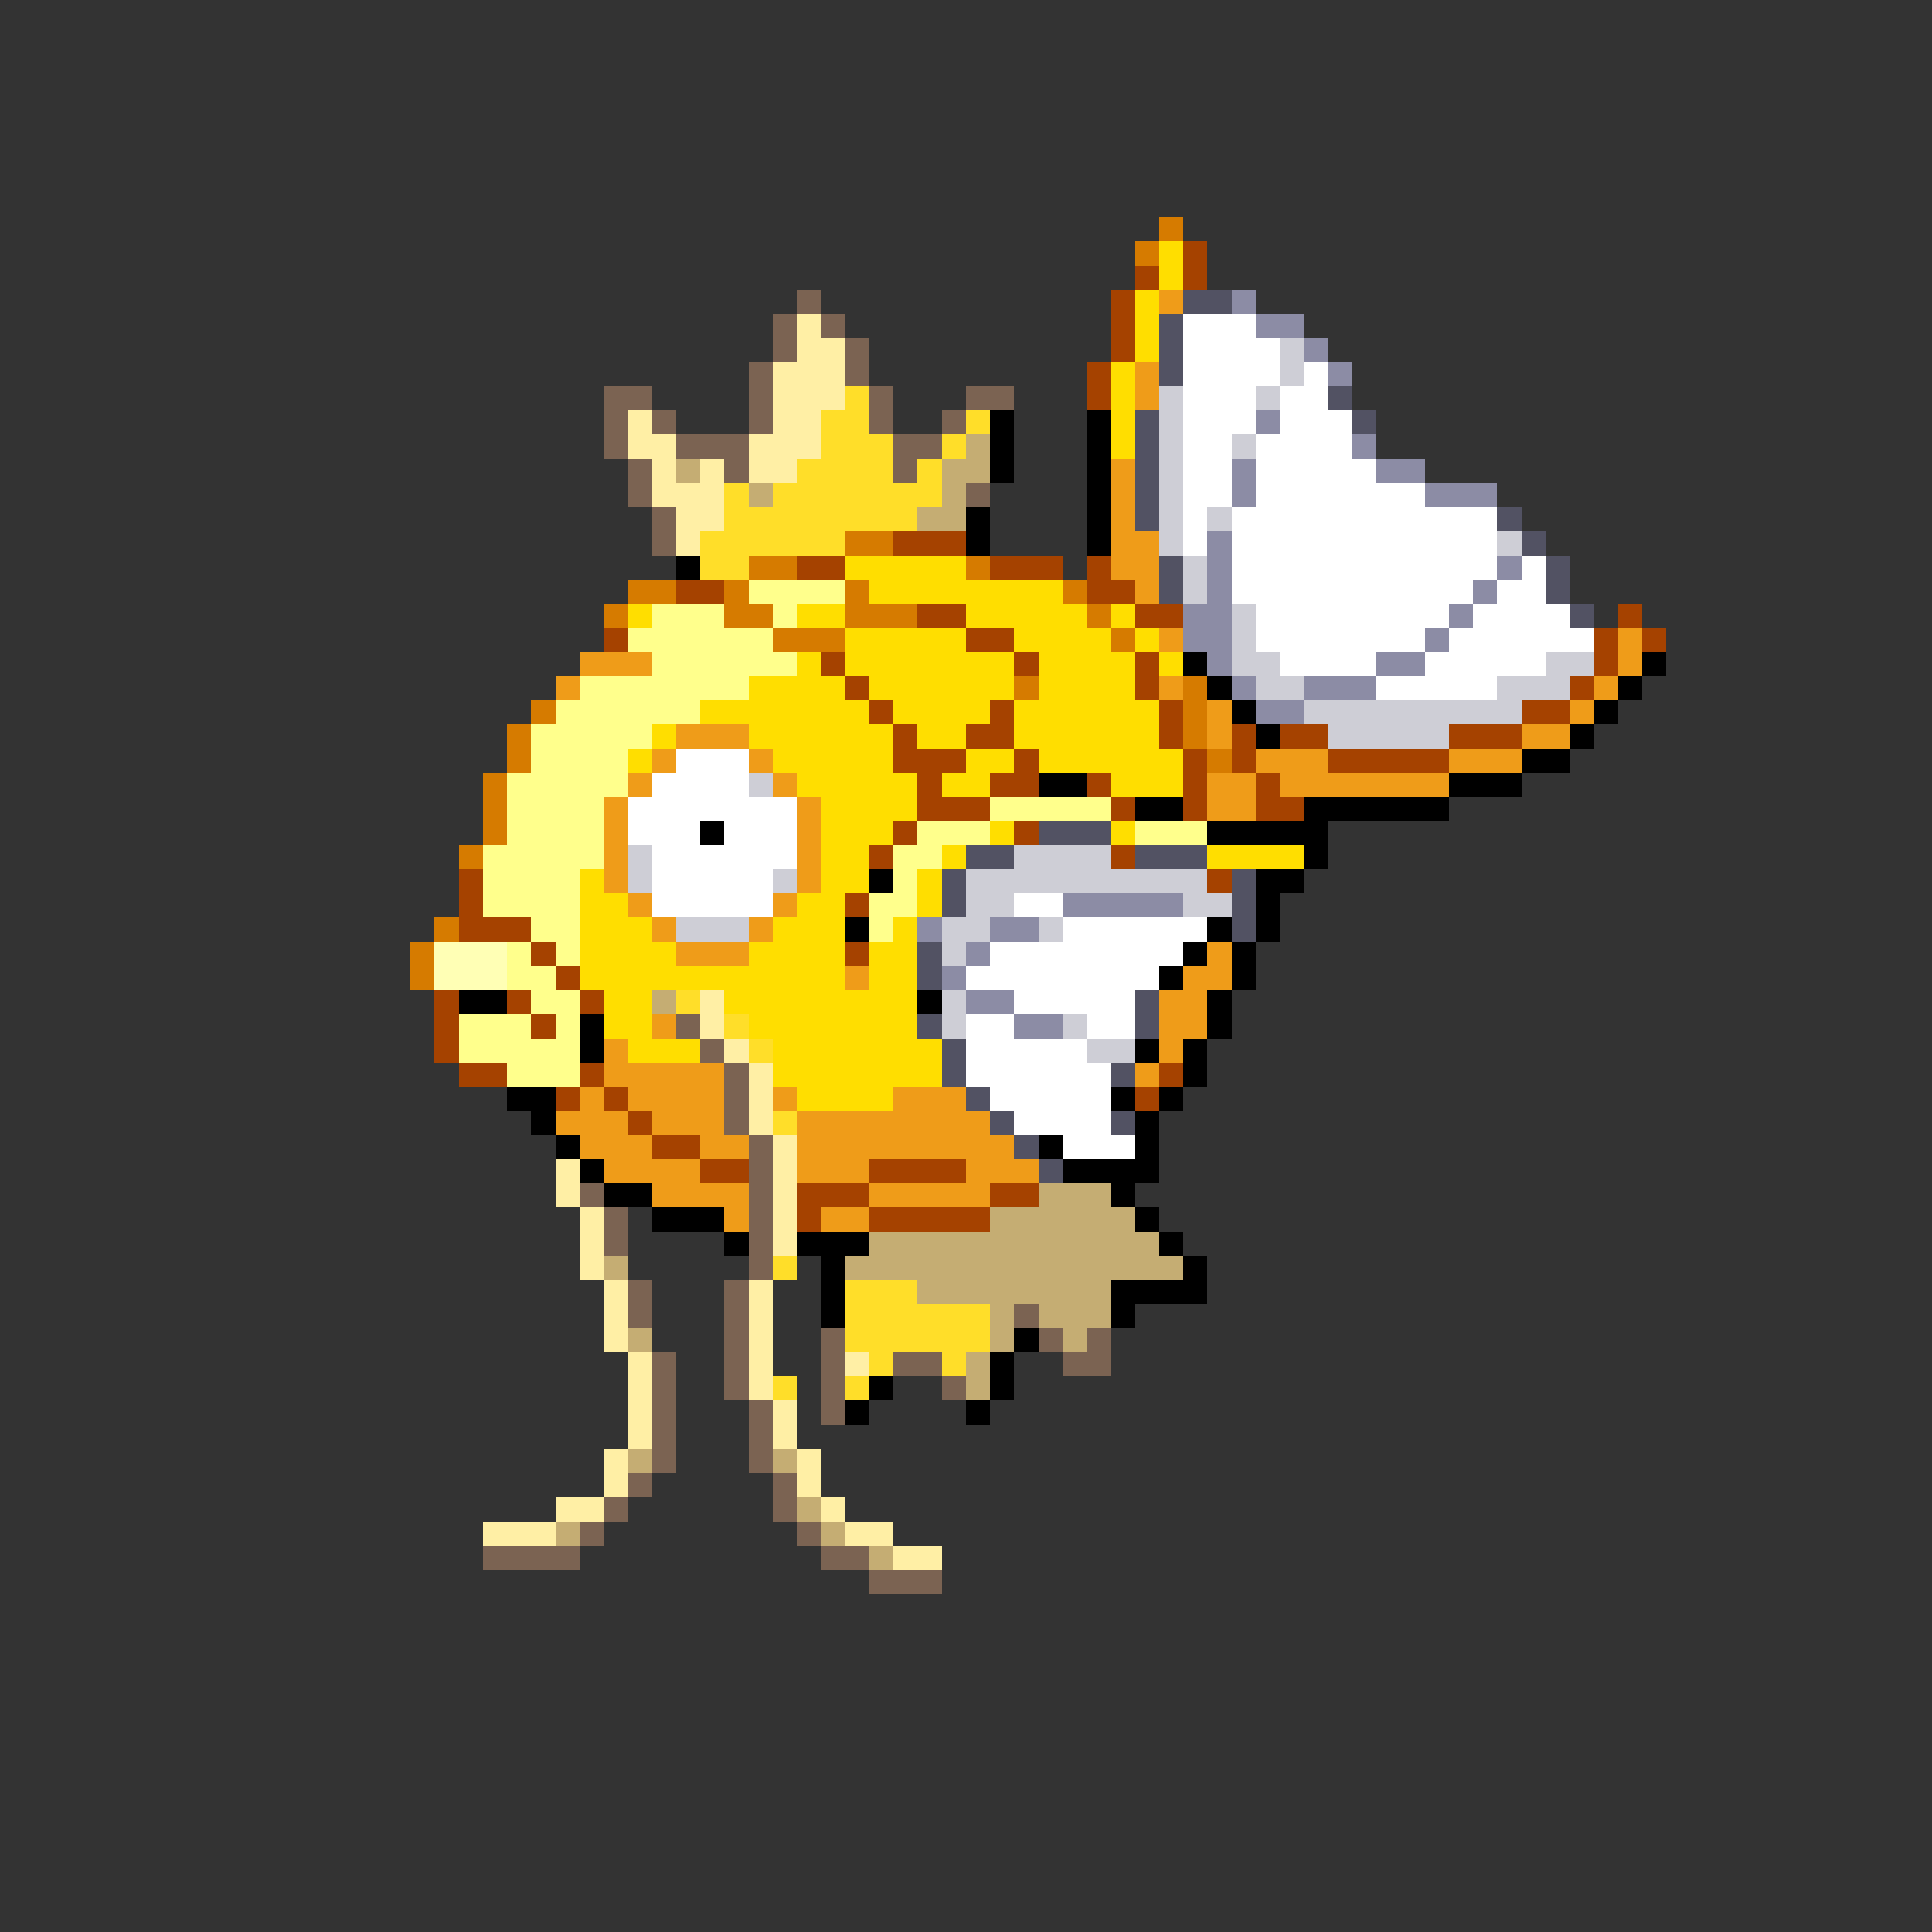 <svg xmlns="http://www.w3.org/2000/svg" viewBox="0 -0.5 80 80" shape-rendering="crispEdges">
<rect x="0" y="-0.5" width="80" height="80" fill="#333333" stroke="none"/>
<path stroke="#d67b00" d="M48 9h1M47 10h1M35 22h2M31 23h2M40 23h1M26 24h2M30 24h1M35 24h1M44 24h1M25 25h1M30 25h2M35 25h3M45 25h1M32 26h3M46 26h1M42 28h1M49 28h1M22 29h1M49 29h1M21 30h1M49 30h1M21 31h1M50 31h1M20 32h1M20 33h1M20 34h1M19 35h1M18 38h1M17 39h1M17 40h1" />
<path stroke="#ffde00" d="M48 10h1M48 11h1M47 12h1M47 13h1M47 14h1M46 15h1M46 16h1M46 17h1M46 18h1M35 23h5M36 24h8M26 25h1M33 25h2M40 25h5M46 25h1M35 26h5M42 26h4M47 26h1M33 27h1M35 27h7M43 27h4M48 27h1M31 28h4M36 28h6M43 28h4M29 29h7M37 29h4M42 29h6M27 30h1M31 30h6M38 30h2M42 30h6M26 31h1M32 31h5M40 31h2M43 31h6M33 32h5M39 32h2M46 32h3M34 33h4M34 34h3M41 34h1M46 34h1M34 35h2M39 35h1M50 35h4M24 36h1M34 36h2M38 36h1M24 37h2M33 37h2M38 37h1M24 38h3M32 38h3M37 38h1M24 39h4M31 39h4M36 39h2M24 40h11M36 40h2M25 41h2M30 41h8M25 42h2M31 42h7M26 43h3M32 43h7M32 44h7M33 45h4" />
<path stroke="#a54200" d="M49 10h1M47 11h1M49 11h1M46 12h1M46 13h1M46 14h1M45 15h1M45 16h1M37 22h3M33 23h2M41 23h3M45 23h1M28 24h2M45 24h2M38 25h2M47 25h2M67 25h1M25 26h1M40 26h2M66 26h1M68 26h1M34 27h1M42 27h1M47 27h1M66 27h1M35 28h1M47 28h1M65 28h1M36 29h1M41 29h1M48 29h1M63 29h2M37 30h1M40 30h2M48 30h1M51 30h1M53 30h2M60 30h3M37 31h3M42 31h1M49 31h1M51 31h1M55 31h5M38 32h1M41 32h2M45 32h1M49 32h1M52 32h1M38 33h3M46 33h1M49 33h1M52 33h2M37 34h1M42 34h1M36 35h1M46 35h1M19 36h1M50 36h1M19 37h1M35 37h1M19 38h3M22 39h1M35 39h1M23 40h1M18 41h1M21 41h1M24 41h1M18 42h1M22 42h1M18 43h1M19 44h2M24 44h1M48 44h1M23 45h1M25 45h1M47 45h1M26 46h1M27 47h2M29 48h2M36 48h4M33 49h3M41 49h2M33 50h1M36 50h5" />
<path stroke="#7b6352" d="M33 12h1M32 13h1M34 13h1M32 14h1M35 14h1M31 15h1M35 15h1M25 16h2M31 16h1M36 16h1M40 16h2M25 17h1M27 17h1M31 17h1M36 17h1M39 17h1M25 18h1M28 18h3M37 18h2M26 19h1M30 19h1M37 19h1M26 20h1M40 20h1M27 21h1M27 22h1M28 42h1M29 43h1M30 44h1M30 45h1M30 46h1M31 47h1M31 48h1M24 49h1M31 49h1M25 50h1M31 50h1M25 51h1M31 51h1M31 52h1M26 53h1M30 53h1M26 54h1M30 54h1M42 54h1M30 55h1M34 55h1M43 55h1M45 55h1M27 56h1M30 56h1M34 56h1M37 56h2M44 56h2M27 57h1M30 57h1M34 57h1M39 57h1M27 58h1M31 58h1M34 58h1M27 59h1M31 59h1M27 60h1M31 60h1M26 61h1M32 61h1M25 62h1M32 62h1M24 63h1M33 63h1M20 64h4M34 64h2M36 65h3" />
<path stroke="#ef9c19" d="M48 12h1M47 15h1M47 16h1M46 19h1M46 20h1M46 21h1M46 22h2M46 23h2M47 24h1M48 26h1M67 26h1M24 27h3M67 27h1M23 28h1M48 28h1M66 28h1M50 29h1M65 29h1M28 30h3M50 30h1M63 30h2M27 31h1M31 31h1M52 31h3M60 31h3M26 32h1M32 32h1M50 32h2M53 32h7M25 33h1M33 33h1M50 33h2M25 34h1M33 34h1M25 35h1M33 35h1M25 36h1M33 36h1M26 37h1M32 37h1M27 38h1M31 38h1M28 39h3M50 39h1M35 40h1M49 40h2M48 41h2M27 42h1M48 42h2M25 43h1M48 43h1M25 44h5M47 44h1M24 45h1M26 45h4M32 45h1M37 45h3M23 46h3M27 46h3M33 46h8M24 47h3M29 47h2M33 47h9M25 48h4M33 48h3M40 48h3M27 49h4M36 49h5M30 50h1M34 50h2" />
<path stroke="#525263" d="M49 12h2M48 13h1M48 14h1M48 15h1M55 16h1M47 17h1M56 17h1M47 18h1M47 19h1M47 20h1M47 21h1M62 21h1M63 22h1M48 23h1M64 23h1M48 24h1M64 24h1M65 25h1M43 34h3M40 35h2M47 35h3M39 36h1M51 36h1M39 37h1M51 37h1M51 38h1M38 39h1M38 40h1M47 41h1M38 42h1M47 42h1M39 43h1M39 44h1M46 44h1M40 45h1M41 46h1M46 46h1M42 47h1M43 48h1" />
<path stroke="#8c8ca5" d="M51 12h1M52 13h2M54 14h1M55 15h1M52 17h1M56 18h1M51 19h1M57 19h2M51 20h1M59 20h3M50 22h1M50 23h1M62 23h1M50 24h1M61 24h1M49 25h2M60 25h1M49 26h2M59 26h1M50 27h1M57 27h2M51 28h1M54 28h3M52 29h2M44 37h5M38 38h1M41 38h2M40 39h1M39 40h1M40 41h2M42 42h2" />
<path stroke="#ffefa5" d="M33 13h1M33 14h2M32 15h3M32 16h3M26 17h1M32 17h2M26 18h2M31 18h3M27 19h1M29 19h1M31 19h2M27 20h3M28 21h2M28 22h1M29 41h1M29 42h1M30 43h1M31 44h1M31 45h1M31 46h1M32 47h1M23 48h1M32 48h1M23 49h1M32 49h1M24 50h1M32 50h1M24 51h1M32 51h1M24 52h1M25 53h1M31 53h1M25 54h1M31 54h1M25 55h1M31 55h1M26 56h1M31 56h1M35 56h1M26 57h1M31 57h1M26 58h1M32 58h1M26 59h1M32 59h1M25 60h1M33 60h1M25 61h1M33 61h1M23 62h2M34 62h1M20 63h3M35 63h2M37 64h2" />
<path stroke="#ffffff" d="M49 13h3M49 14h4M49 15h4M54 15h1M49 16h3M53 16h2M49 17h3M53 17h3M49 18h2M52 18h4M49 19h2M52 19h5M49 20h2M52 20h7M49 21h1M51 21h11M49 22h1M51 22h11M51 23h11M63 23h1M51 24h10M62 24h2M52 25h8M61 25h4M52 26h7M60 26h6M53 27h4M59 27h5M57 28h5M28 31h3M27 32h4M26 33h7M26 34h3M30 34h3M27 35h6M27 36h5M27 37h5M42 37h2M44 38h6M41 39h8M40 40h8M42 41h5M40 42h2M45 42h2M40 43h5M40 44h6M41 45h5M42 46h4M44 47h3" />
<path stroke="#ceced6" d="M53 14h1M53 15h1M48 16h1M52 16h1M48 17h1M48 18h1M51 18h1M48 19h1M48 20h1M48 21h1M50 21h1M48 22h1M62 22h1M49 23h1M49 24h1M51 25h1M51 26h1M51 27h2M64 27h2M52 28h2M62 28h3M54 29h9M55 30h5M31 32h1M26 35h1M42 35h4M26 36h1M32 36h1M40 36h10M40 37h2M49 37h2M28 38h3M39 38h2M43 38h1M39 39h1M39 41h1M39 42h1M44 42h1M45 43h2" />
<path stroke="#ffde29" d="M35 16h1M34 17h2M40 17h1M34 18h3M39 18h1M33 19h4M38 19h1M30 20h1M32 20h7M30 21h8M29 22h6M29 23h2M28 41h1M30 42h1M31 43h1M32 46h1M32 52h1M35 53h3M35 54h6M35 55h6M36 56h1M39 56h1M32 57h1M35 57h1" />
<path stroke="#000000" d="M41 17h1M45 17h1M41 18h1M45 18h1M41 19h1M45 19h1M45 20h1M40 21h1M45 21h1M40 22h1M45 22h1M28 23h1M49 27h1M68 27h1M50 28h1M67 28h1M51 29h1M66 29h1M52 30h1M65 30h1M63 31h2M43 32h2M60 32h3M47 33h2M54 33h6M29 34h1M50 34h5M54 35h1M36 36h1M52 36h2M52 37h1M35 38h1M50 38h1M52 38h1M49 39h1M51 39h1M48 40h1M51 40h1M19 41h2M38 41h1M50 41h1M24 42h1M50 42h1M24 43h1M47 43h1M49 43h1M49 44h1M21 45h2M46 45h1M48 45h1M22 46h1M47 46h1M23 47h1M43 47h1M47 47h1M24 48h1M44 48h4M25 49h2M46 49h1M27 50h3M47 50h1M30 51h1M33 51h3M48 51h1M34 52h1M49 52h1M34 53h1M46 53h4M34 54h1M46 54h1M42 55h1M41 56h1M36 57h1M41 57h1M35 58h1M40 58h1" />
<path stroke="#c5ad73" d="M40 18h1M28 19h1M39 19h2M31 20h1M39 20h1M38 21h2M27 41h1M43 49h3M41 50h6M36 51h12M25 52h1M35 52h14M38 53h8M41 54h1M43 54h3M26 55h1M41 55h1M44 55h1M40 56h1M40 57h1M26 60h1M32 60h1M33 62h1M23 63h1M34 63h1M36 64h1" />
<path stroke="#ffff8c" d="M31 24h4M27 25h3M32 25h1M26 26h6M27 27h6M24 28h7M23 29h6M22 30h5M22 31h4M21 32h5M21 33h4M41 33h5M21 34h4M38 34h3M47 34h3M20 35h5M37 35h2M20 36h4M37 36h1M20 37h4M36 37h2M22 38h2M36 38h1M21 39h1M23 39h1M21 40h2M22 41h2M19 42h3M23 42h1M19 43h5M21 44h3" />
<path stroke="#ffffb5" d="M18 39h3M18 40h3" />
</svg>